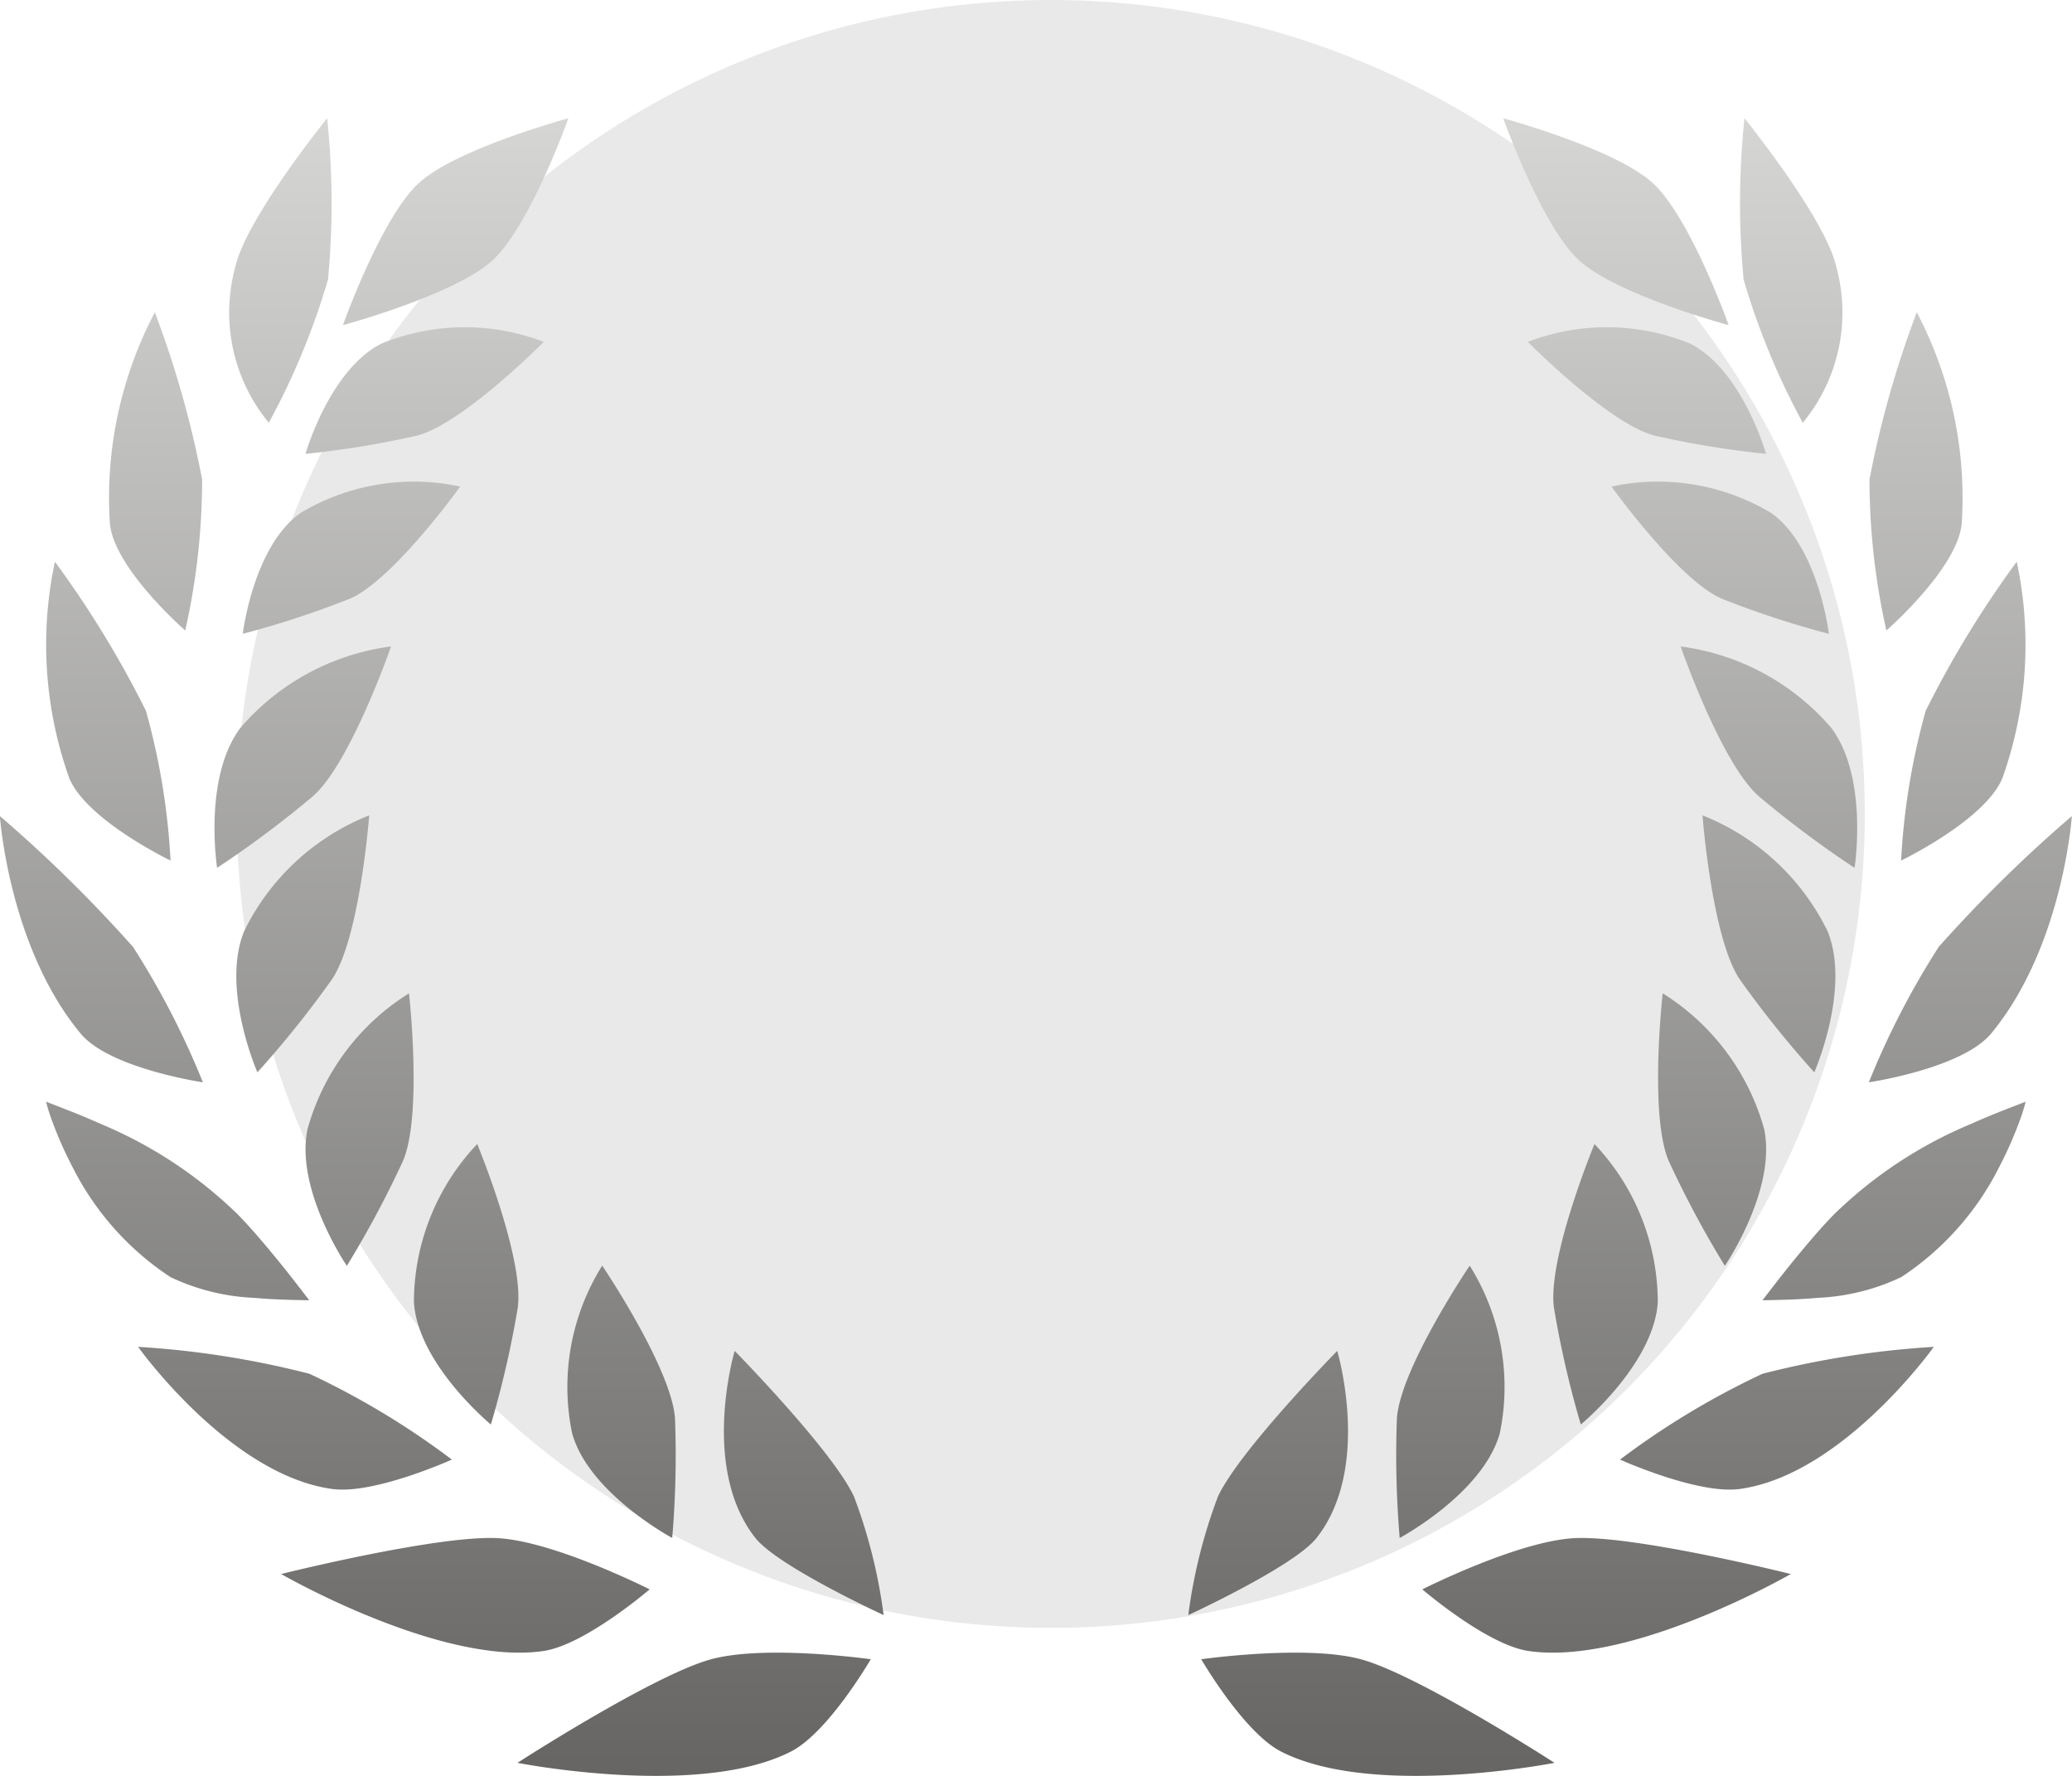 <svg xmlns="http://www.w3.org/2000/svg" xmlns:xlink="http://www.w3.org/1999/xlink" width="70" height="60" viewBox="0 0 70 60">
  <defs>
    <linearGradient id="linear-gradient" x1="0.5" x2="0.5" y2="1" gradientUnits="objectBoundingBox">
      <stop offset="0" stop-color="#d6d6d5"/>
      <stop offset="1" stop-color="#646361"/>
    </linearGradient>
  </defs>
  <g id="_은뱃지" data-name=" 은뱃지" transform="translate(-20 -2012)">
    <circle id="타원_41" data-name="타원 41" cx="27.5" cy="27.5" r="27.5" transform="translate(28 2012)" fill="#eae9e9"/>
    <path id="패스_28451" data-name="패스 28451" d="M-993.466-1042.935s-6.135,1.213-9.244-.384c-1.26-.647-2.692-3.116-2.692-3.116s3.639-.514,5.468.022c1.989.583,6.467,3.478,6.467,3.478Zm-35.036,0s6.135,1.213,9.244-.384c1.261-.647,2.692-3.116,2.692-3.116s-3.639-.514-5.468.022c-1.989.583-6.467,3.478-6.467,3.478Zm-7.983-6.379s5.392,3.112,8.863,2.6c1.407-.208,3.585-2.082,3.585-2.082s-3.266-1.652-5.175-1.732c-2.075-.086-7.273,1.214-7.273,1.214Zm51,0s-5.392,3.112-8.863,2.6c-1.407-.208-3.585-2.082-3.585-2.082s3.266-1.652,5.175-1.732c2.075-.086,7.273,1.214,7.273,1.214Zm-15.322-7.538s1.176,3.946-.7,6.32c-.76.962-4.332,2.605-4.332,2.605a17.748,17.748,0,0,1,1-4c.715-1.548,4.027-4.921,4.027-4.921Zm-20.357,0s-1.176,3.946.7,6.32c.76.962,4.332,2.605,4.332,2.605a17.748,17.748,0,0,0-1-4c-.715-1.548-4.027-4.921-4.027-4.921Zm24.832-2.881a7.722,7.722,0,0,1,1.017,5.662c-.563,2.03-3.382,3.538-3.382,3.538a33.258,33.258,0,0,1-.094-4.043c.122-1.7,2.46-5.158,2.46-5.158Zm-29.307,0a7.723,7.723,0,0,0-1.017,5.662c.563,2.03,3.382,3.538,3.382,3.538a33.274,33.274,0,0,0,.094-4.043c-.122-1.7-2.46-5.158-2.46-5.158Zm44.986,2.746s-3.081,4.323-6.557,4.8c-1.41.194-4.043-.993-4.043-.993a26.941,26.941,0,0,1,4.813-2.9,30.66,30.66,0,0,1,5.786-.909Zm-60.665,0s3.081,4.323,6.557,4.8c1.409.194,4.043-.993,4.043-.993a26.948,26.948,0,0,0-4.813-2.9,30.661,30.661,0,0,0-5.787-.909Zm49.2-6.856a7.778,7.778,0,0,1,2.14,5.354c-.143,2.1-2.6,4.123-2.6,4.123a33.385,33.385,0,0,1-.908-3.945c-.223-1.685,1.37-5.532,1.37-5.532Zm-37.742,0a7.779,7.779,0,0,0-2.14,5.354c.143,2.1,2.6,4.123,2.6,4.123a33.358,33.358,0,0,0,.908-3.945c.223-1.685-1.37-5.532-1.37-5.532Zm52.309-1.427a5.647,5.647,0,0,1-.2.638,12.9,12.9,0,0,1-.687,1.557,9.615,9.615,0,0,1-3.317,3.731,7.34,7.34,0,0,1-2.835.7c-.62.057-1.236.069-1.851.081.409-.532.819-1.065,1.251-1.583.374-.45.755-.9,1.167-1.32a14.745,14.745,0,0,1,4.645-3.063c.6-.271,1.215-.507,1.829-.743Zm-66.876,0a5.66,5.66,0,0,0,.2.638,12.929,12.929,0,0,0,.688,1.557,9.615,9.615,0,0,0,3.317,3.731,7.342,7.342,0,0,0,2.835.7c.62.057,1.236.069,1.851.081-.409-.532-.819-1.065-1.251-1.583-.374-.45-.755-.9-1.167-1.32a14.745,14.745,0,0,0-4.645-3.063c-.6-.271-1.216-.507-1.829-.743Zm54.611-3.666a7.889,7.889,0,0,1,3.432,4.59c.428,2.05-1.328,4.62-1.328,4.62a34.138,34.138,0,0,1-1.9-3.553c-.659-1.56-.2-5.657-.2-5.657Zm-42.346,0a7.888,7.888,0,0,0-3.432,4.59c-.428,2.05,1.328,4.62,1.328,4.62a34.135,34.135,0,0,0,1.9-3.553c.659-1.56.2-5.657.2-5.657Zm56.173-5.988s-.3,4.416-2.725,7.346c-.984,1.188-4.134,1.651-4.134,1.651a27.451,27.451,0,0,1,2.361-4.575,47.082,47.082,0,0,1,4.5-4.422Zm-70,0s.3,4.416,2.725,7.346c.984,1.188,4.135,1.651,4.135,1.651a27.444,27.444,0,0,0-2.361-4.575,47.11,47.11,0,0,0-4.5-4.422Zm57.522-.023a7.98,7.98,0,0,1,4.221,3.905c.8,1.94-.444,4.778-.444,4.778a34.545,34.545,0,0,1-2.529-3.156c-.937-1.417-1.248-5.527-1.248-5.527Zm-45.044,0a7.981,7.981,0,0,0-4.221,3.905c-.8,1.94.444,4.778.444,4.778a34.515,34.515,0,0,0,2.529-3.156c.937-1.417,1.248-5.527,1.248-5.527Zm44.306-5.706a8.088,8.088,0,0,1,5.084,2.746c1.271,1.681.791,4.734.791,4.734a35.117,35.117,0,0,1-3.255-2.435c-1.269-1.142-2.621-5.045-2.621-5.045Zm-43.569,0a8.089,8.089,0,0,0-5.084,2.746c-1.271,1.681-.791,4.734-.791,4.734a35.166,35.166,0,0,0,3.255-2.435c1.269-1.142,2.621-5.045,2.621-5.045Zm54.923-2.866a13.418,13.418,0,0,1-.479,7.3c-.57,1.425-3.428,2.8-3.428,2.8a23.3,23.3,0,0,1,.832-5.061,34.329,34.329,0,0,1,3.075-5.036Zm-66.277,0a13.416,13.416,0,0,0,.479,7.3c.57,1.425,3.427,2.8,3.427,2.8a23.3,23.3,0,0,0-.832-5.061,34.343,34.343,0,0,0-3.075-5.036Zm52.584-2.536a7.453,7.453,0,0,1,5.393.89c1.606,1.134,1.953,4.085,1.953,4.085a31.457,31.457,0,0,1-3.627-1.19c-1.464-.641-3.718-3.785-3.718-3.785Zm-38.892,0a7.453,7.453,0,0,0-5.393.89c-1.605,1.134-1.953,4.085-1.953,4.085a31.464,31.464,0,0,0,3.627-1.19c1.464-.641,3.718-3.785,3.718-3.785Zm49.208-5.888a13.462,13.462,0,0,1,1.517,7.157c-.163,1.522-2.544,3.593-2.544,3.593a23.289,23.289,0,0,1-.571-5.1,33.923,33.923,0,0,1,1.6-5.654Zm-59.525,0a13.463,13.463,0,0,0-1.517,7.157c.163,1.522,2.544,3.593,2.544,3.593a23.287,23.287,0,0,0,.571-5.1,33.936,33.936,0,0,0-1.6-5.654Zm46.383,1a7.46,7.46,0,0,1,5.468.05c1.768.873,2.583,3.733,2.583,3.733a31.479,31.479,0,0,1-3.773-.618c-1.549-.407-4.278-3.166-4.278-3.166Zm-33.241,0a7.461,7.461,0,0,0-5.469.05c-1.767.873-2.583,3.733-2.583,3.733a31.487,31.487,0,0,0,3.773-.618c1.548-.407,4.278-3.166,4.278-3.166Zm40.564-7.554s2.734,3.381,3.1,5.019a5.844,5.844,0,0,1-1.132,5.267,24.551,24.551,0,0,1-2-4.841,27.681,27.681,0,0,1,.029-5.445Zm-47.887,0s-2.734,3.381-3.1,5.019a5.845,5.845,0,0,0,1.132,5.267,24.546,24.546,0,0,0,2-4.841,27.7,27.7,0,0,0-.029-5.445Zm39.736,0s3.784,1.025,5.053,2.189,2.562,4.8,2.562,4.8-3.784-1.025-5.053-2.189-2.562-4.795-2.562-4.795Zm-31.586,0s-3.784,1.025-5.053,2.189-2.562,4.8-2.562,4.8,3.784-1.025,5.053-2.189,2.562-4.795,2.562-4.795Z" transform="translate(1065.984 3114.494)" fill-rule="evenodd" fill="url(#linear-gradient)"/>
  </g>
</svg>
